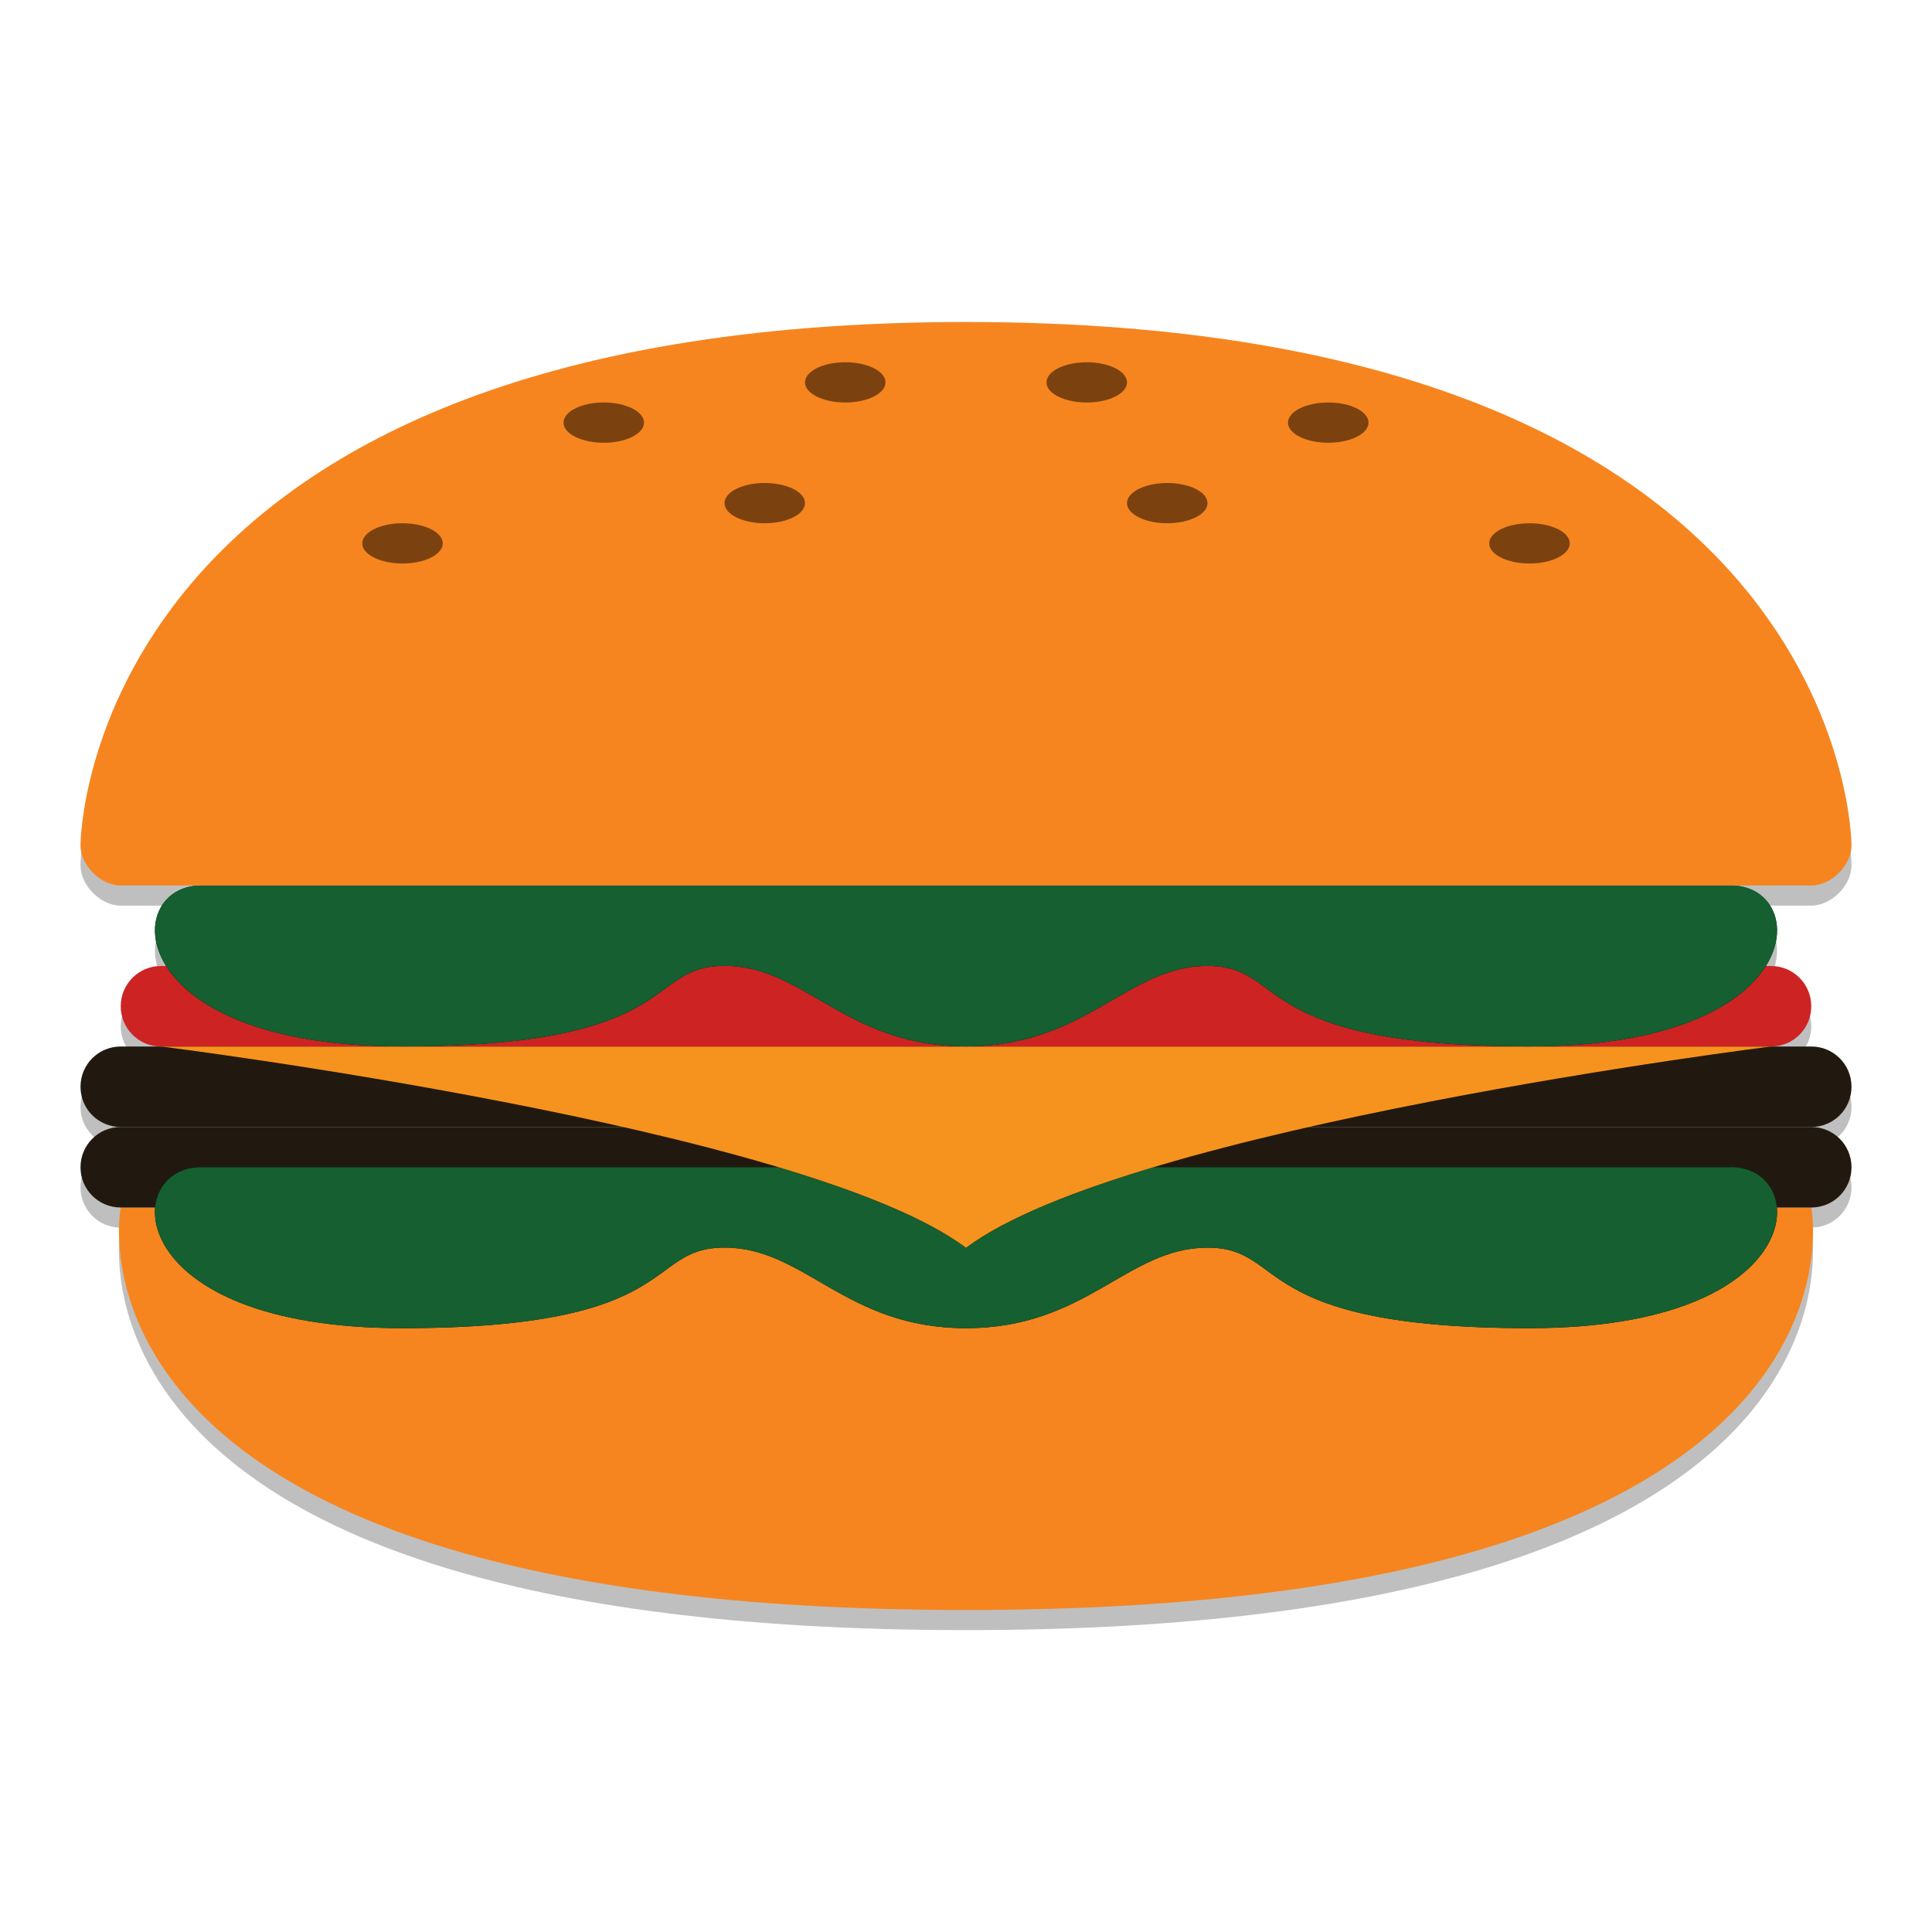 <?xml version="1.0" encoding="UTF-8" standalone="no"?>
<!-- Created with Inkscape (http://www.inkscape.org/) -->

<svg
   xmlns:dc="http://purl.org/dc/elements/1.1/"
   xmlns:cc="http://creativecommons.org/ns#"
   xmlns:rdf="http://www.w3.org/1999/02/22-rdf-syntax-ns#"
   xmlns:svg="http://www.w3.org/2000/svg"
   xmlns="http://www.w3.org/2000/svg"
   xmlns:sodipodi="http://sodipodi.sourceforge.net/DTD/sodipodi-0.dtd"
   xmlns:inkscape="http://www.inkscape.org/namespaces/inkscape"
   width="48"
   height="48"
   viewBox="0 0 48 48"
   id="svg2"
   version="1.1"
   inkscape:version="0.91 r13725"
   sodipodi:docname="ic_launcher.svg"
   inkscape:export-filename="/home/david/AndroidStudioProjects/wizard-pager/app/src/main/ic_launcher-web.png"
   inkscape:export-xdpi="960"
   inkscape:export-ydpi="960">
  <defs
     id="defs4">
    <filter
       inkscape:collect="always"
       style="color-interpolation-filters:sRGB"
       id="filter4355"
       x="-0.023"
       width="1.046"
       y="-0.031"
       height="1.063">
      <feGaussianBlur
         inkscape:collect="always"
         stdDeviation="0.418"
         id="feGaussianBlur4357" />
    </filter>
    <filter
       inkscape:collect="always"
       style="color-interpolation-filters:sRGB"
       id="filter4414"
       x="-0.021"
       width="1.042"
       y="-0.213"
       height="1.425">
      <feGaussianBlur
         inkscape:collect="always"
         stdDeviation="0.354"
         id="feGaussianBlur4416" />
    </filter>
    <clipPath
       clipPathUnits="userSpaceOnUse"
       id="clipPath4492">
      <path
         style="display:inline;opacity:1;fill:#f6851f;fill-opacity:1;fill-rule:evenodd;stroke:none;stroke-width:1px;stroke-linecap:butt;stroke-linejoin:miter;stroke-opacity:1"
         d="m 24,1012.362 c -22,0 -22,13 -22,13 10e-8,0.5 0.5,1 1,1 l 1.984,0 c -0.989,0.011 -1.479,1.006 -0.857,2 L 4,1028.362 c -0.554,0 -1,0.446 -1,1 0,0.554 0.446,1 1,1 l -1,0 c -0.554,0 -1,0.446 -1,1 0,0.554 0.446,1 1,1 -0.554,0 -1,0.446 -1,1 0,0.554 0.446,1 1,1 0,0 -2,10 21,10 23,0 21,-10 21,-10 0.554,0 1,-0.446 1,-1 0,-0.554 -0.446,-1 -1,-1 0.554,0 1,-0.446 1,-1 0,-0.554 -0.446,-1 -1,-1 l -1,0 c 0.554,0 1,-0.446 1,-1 0,-0.554 -0.446,-1 -1,-1 l -0.127,0 c 0,0 0.002,-0 0.002,-0 0.618,-0.989 0.134,-1.976 -0.844,-1.998 l 1.969,0 c 0.5,0 1,-0.5 1,-1 0,0 -6e-6,-13 -22,-13 z m -6,15.996 c 0.011,0 0.02,0 0.031,0 l -0.094,0 c 0.022,-5e-4 0.04,-0 0.062,-0 z m 12,0 c 0.011,0 0.02,0 0.031,0 l -0.047,0 c 0.005,0 0.01,-0 0.016,-0 z"
         id="path4494"
         inkscape:connector-curvature="0" />
    </clipPath>
    <filter
       inkscape:collect="always"
       style="color-interpolation-filters:sRGB"
       id="filter4596"
       x="-0.023"
       width="1.046"
       y="-0.072"
       height="1.144">
      <feGaussianBlur
         inkscape:collect="always"
         stdDeviation="0.421"
         id="feGaussianBlur4598" />
    </filter>
    <clipPath
       clipPathUnits="userSpaceOnUse"
       id="clipPath4616">
      <path
         style="display:inline;opacity:1;fill:#155f30;fill-opacity:1;fill-rule:evenodd;stroke:none;stroke-width:0.1;stroke-linecap:butt;stroke-linejoin:miter;stroke-miterlimit:4;stroke-dasharray:none;stroke-opacity:1"
         d="m 43,21.998 c -1,-10e-5 -10,0 -19,0 -9,10e-5 -18,0 -19,0 -2,0 -2,4 5,4 7,0 6,-2.002 8,-2.002 2,-3e-4 3,2.002 6,2.002 3,0 4,-2 6,-2 2,0 1,2 8,2 7,0 7,-4.002 5,-4.002 z"
         id="path4618"
         inkscape:connector-curvature="0" />
    </clipPath>
    <filter
       inkscape:collect="always"
       style="color-interpolation-filters:sRGB"
       id="filter4666"
       x="-0.024"
       width="1.048"
       y="-0.502"
       height="2.003">
      <feGaussianBlur
         inkscape:collect="always"
         stdDeviation="0.418"
         id="feGaussianBlur4668" />
    </filter>
    <clipPath
       clipPathUnits="userSpaceOnUse"
       id="clipPath4685">
      <path
         style="display:inline;opacity:1;fill:#21190f;fill-opacity:1;stroke:none;stroke-width:0;stroke-linejoin:miter;stroke-miterlimit:4;stroke-dasharray:none;stroke-opacity:1"
         d="m 3,26 c -0.554,0 -1,0.446 -1,1 0,0.554 0.446,1 1,1 l 21,0 21,0 c 0.554,0 1,-0.446 1,-1 0,-0.554 -0.446,-1 -1,-1 L 24,26 3,26 Z"
         id="path4687"
         inkscape:connector-curvature="0" />
    </clipPath>
    <filter
       inkscape:collect="always"
       style="color-interpolation-filters:sRGB"
       id="filter4414-8"
       x="-0.021"
       width="1.042"
       y="-0.213"
       height="1.425">
      <feGaussianBlur
         inkscape:collect="always"
         stdDeviation="0.354"
         id="feGaussianBlur4416-3" />
    </filter>
    <filter
       inkscape:collect="always"
       style="color-interpolation-filters:sRGB"
       id="filter4803"
       x="-0.026"
       width="1.051"
       y="-0.205"
       height="1.41">
      <feGaussianBlur
         inkscape:collect="always"
         stdDeviation="0.428"
         id="feGaussianBlur4805" />
    </filter>
    <clipPath
       clipPathUnits="userSpaceOnUse"
       id="clipPath4807">
      <path
         style="display:inline;opacity:1;fill:#f6851f;fill-opacity:1;fill-rule:evenodd;stroke:none;stroke-width:1px;stroke-linecap:butt;stroke-linejoin:miter;stroke-opacity:1"
         d="m 3,26 c -0.554,0 -1,0.446 -1,1 0,0.554 0.446,1 1,1 -0.554,0 -1,0.446 -1,1 0,0.554 0.446,1 1,1 0,0 -2,10 21,10 23,0 21,-10 21,-10 0.554,0 1,-0.446 1,-1 0,-0.554 -0.446,-1 -1,-1 0.554,0 1,-0.446 1,-1 0,-0.554 -0.446,-1 -1,-1 L 24,26 3,26 Z"
         id="path4809"
         inkscape:connector-curvature="0" />
    </clipPath>
  </defs>
  <sodipodi:namedview
     id="base"
     pagecolor="#ffffff"
     bordercolor="#666666"
     borderopacity="1.0"
     inkscape:pageopacity="0.0"
     inkscape:pageshadow="2"
     inkscape:zoom="19.145833"
     inkscape:cx="24"
     inkscape:cy="24"
     inkscape:document-units="px"
     inkscape:current-layer="layer2"
     showgrid="true"
     units="px"
     inkscape:window-width="1855"
     inkscape:window-height="1056"
     inkscape:window-x="65"
     inkscape:window-y="24"
     inkscape:window-maximized="1">
    <inkscape:grid
       type="xygrid"
       id="grid4136"
       spacingx="0.25"
       spacingy="0.25"
       empspacing="4"
       visible="false" />
  </sodipodi:namedview>
  <g
     inkscape:groupmode="layer"
     id="layer3"
     inkscape:label="Shadow"
     style="display:inline">
    <path
       style="display:inline;opacity:0.5;fill:#000000;fill-opacity:1;fill-rule:evenodd;stroke:none;stroke-width:1px;stroke-linecap:butt;stroke-linejoin:miter;stroke-opacity:1;filter:url(#filter4355)"
       d="m 24,8.5 c -22,0 -22,13 -22,13 10e-8,0.5 0.5,1 1,1 l 1.984,0 c -0.99,0.011 -1.481,1.005 -0.857,2 L 4,24.5 c -0.554,0 -1,0.446 -1,1 0,0.554 0.446,1 1,1 l -1,0 c -0.554,0 -1,0.446 -1,1 0,0.554 0.446,1 1,1 -0.554,0 -1,0.446 -1,1 0,0.554 0.446,1 1,1 0,0 -2,10 21,10 23,0 21,-10 21,-10 0.554,0 1,-0.446 1,-1 0,-0.554 -0.446,-1 -1,-1 0.554,0 1,-0.446 1,-1 0,-0.554 -0.446,-1 -1,-1 l -1,0 c 0.554,0 1,-0.446 1,-1 0,-0.554 -0.446,-1 -1,-1 l -0.127,0 c 0.62,-0.99 0.137,-1.978 -0.842,-2 l 1.969,0 c 0.5,0 1,-0.5 1,-1 0,0 -6e-6,-13 -22,-13 z M 18,24.496 c 0.011,-2e-6 0.02,0.004 0.031,0.004 l -0.094,0 c 0.022,-5.2e-4 0.04,-0.004 0.062,-0.004 z m 12,0.002 c 0.011,0 0.02,0.002 0.031,0.002 l -0.047,0 c 0.005,-3e-5 0.01,-0.002 0.016,-0.002 z"
       id="path4249-7"
       inkscape:connector-curvature="0" />
  </g>
  <g
     inkscape:label="Burger"
     inkscape:groupmode="layer"
     id="layer1"
     transform="translate(0,-1004.362)"
     style="display:inline">
    <path
       style="opacity:1;fill:#f6851f;fill-opacity:1;fill-rule:evenodd;stroke:none;stroke-width:1px;stroke-linecap:butt;stroke-linejoin:miter;stroke-opacity:1"
       d="m 3,1034.362 c 0,0 -2,10 21,10 23,0 21,-10 21,-10 l -21,0 z"
       id="path4326"
       inkscape:connector-curvature="0"
       sodipodi:nodetypes="csccc" />
    <path
       style="opacity:1;fill:#21190f;fill-opacity:1;stroke:none;stroke-width:0;stroke-linejoin:miter;stroke-miterlimit:4;stroke-dasharray:none;stroke-opacity:1"
       d="m 3,1032.362 c -0.554,0 -1,0.446 -1,1 0,0.554 0.446,1 1,1 l 21,0 21,0 c 0.554,0 1,-0.446 1,-1 0,-0.554 -0.446,-1 -1,-1 l -21,0 -21,0 z"
       id="path4320"
       inkscape:connector-curvature="0" />
    <path
       style="opacity:1;fill:#21190f;fill-opacity:1;stroke:none;stroke-width:0;stroke-linejoin:miter;stroke-miterlimit:4;stroke-dasharray:none;stroke-opacity:1"
       d="m 3,1030.362 c -0.554,0 -1,0.446 -1,1 0,0.554 0.446,1 1,1 l 21,0 21,0 c 0.554,0 1,-0.446 1,-1 0,-0.554 -0.446,-1 -1,-1 l -21,0 -21,0 z"
       id="path4317"
       inkscape:connector-curvature="0" />
  </g>
  <g
     inkscape:groupmode="layer"
     id="layer7"
     inkscape:label="Salat Bottom"
     style="display:inline">
    <path
       transform="translate(-1.2760487e-8,-997.362)"
       style="display:inline;opacity:1;fill:#000000;fill-opacity:1;fill-rule:evenodd;stroke:none;stroke-width:0.1;stroke-linecap:butt;stroke-linejoin:miter;stroke-miterlimit:4;stroke-dasharray:none;stroke-opacity:1;filter:url(#filter4414-8)"
       d="m 43,1026.36 c -1,-10e-5 -10,0 -19,0 -9,10e-5 -18,0 -19,0 -2,0 -2,4 5,4 7,0 6,-2.002 8,-2.002 2,-3e-4 3,2.002 6,2.002 3,0 4,-2 6,-2 2,0 1,2 8,2 7,0 7,-4.002 5,-4.002 z"
       id="path4308-6-5"
       inkscape:connector-curvature="0"
       clip-path="none" />
    <path
       style="display:inline;opacity:1;fill:#155f30;fill-opacity:1;fill-rule:evenodd;stroke:none;stroke-width:0.1;stroke-linecap:butt;stroke-linejoin:miter;stroke-miterlimit:4;stroke-dasharray:none;stroke-opacity:1"
       d="m 43,28.998 c -1,-10e-5 -10,0 -19,0 -9,10e-5 -18,0 -19,0 -2,0 -2,4 5,4 7,0 6,-2.002 8,-2.002 2,-3e-4 3,2.002 6,2.002 3,0 4,-2 6,-2 2,0 1,2 8,2 7,0 7,-4.002 5,-4.002 z"
       id="path4308-2"
       inkscape:connector-curvature="0" />
  </g>
  <g
     inkscape:groupmode="layer"
     id="layer8"
     inkscape:label="Cheese"
     style="display:inline">
    <path
       style="display:inline;opacity:1;fill:#000000;fill-opacity:1;fill-rule:evenodd;stroke:none;stroke-width:1px;stroke-linecap:butt;stroke-linejoin:miter;stroke-opacity:1;filter:url(#filter4803)"
       d="m 4,26 c 0,0 16,2 20,5 4,-3 20,-5 20,-5 l -20,0 -20,0 z"
       id="path4314-3"
       inkscape:connector-curvature="0"
       clip-path="url(#clipPath4807)" />
    <path
       transform="translate(0,-1004.362)"
       style="display:inline;opacity:1;fill:#f6931e;fill-opacity:1;fill-rule:evenodd;stroke:none;stroke-width:1px;stroke-linecap:butt;stroke-linejoin:miter;stroke-opacity:1"
       d="m 4,1030.362 c 0,0 16,2 20,5 4,-3 20,-5 20,-5 l -20,0 -20,0 z"
       id="path4314"
       inkscape:connector-curvature="0" />
  </g>
  <g
     inkscape:groupmode="layer"
     id="layer6"
     inkscape:label="Ketchup"
     style="display:inline">
    <path
       style="display:inline;opacity:1;fill:#000000;fill-opacity:1;stroke:none;stroke-width:0;stroke-linejoin:miter;stroke-miterlimit:4;stroke-dasharray:none;stroke-opacity:1;filter:url(#filter4666)"
       d="m 4,24 c -0.554,0 -1,0.446 -1,1 0,0.554 0.446,1 1,1 l 20,0 20,0 c 0.554,0 1,-0.446 1,-1 0,-0.554 -0.446,-1 -1,-1 l -20,0 -20,0 z"
       id="path4311-9"
       inkscape:connector-curvature="0"
       clip-path="url(#clipPath4685)" />
    <path
       transform="translate(0,-1004.362)"
       style="display:inline;opacity:1;fill:#cd2323;fill-opacity:1;stroke:none;stroke-width:0;stroke-linejoin:miter;stroke-miterlimit:4;stroke-dasharray:none;stroke-opacity:1"
       d="m 4,1028.362 c -0.554,0 -1,0.446 -1,1 0,0.554 0.446,1 1,1 l 20,0 20,0 c 0.554,0 1,-0.446 1,-1 0,-0.554 -0.446,-1 -1,-1 l -20,0 -20,0 z"
       id="path4311"
       inkscape:connector-curvature="0" />
  </g>
  <g
     inkscape:groupmode="layer"
     id="layer4"
     inkscape:label="Salad Above"
     style="display:inline">
    <path
       transform="translate(0,-1004.362)"
       style="display:inline;opacity:1;fill:#000000;fill-opacity:1;fill-rule:evenodd;stroke:none;stroke-width:0.1;stroke-linecap:butt;stroke-linejoin:miter;stroke-miterlimit:4;stroke-dasharray:none;stroke-opacity:1;filter:url(#filter4414)"
       d="m 43,1026.36 c -1,-10e-5 -10,0 -19,0 -9,10e-5 -18,0 -19,0 -2,0 -2,4 5,4 7,0 6,-2.002 8,-2.002 2,-3e-4 3,2.002 6,2.002 3,0 4,-2 6,-2 2,0 1,2 8,2 7,0 7,-4.002 5,-4.002 z"
       id="path4308-6"
       inkscape:connector-curvature="0"
       clip-path="url(#clipPath4492)" />
    <path
       transform="translate(0,-1004.362)"
       style="display:inline;opacity:1;fill:#155f30;fill-opacity:1;fill-rule:evenodd;stroke:none;stroke-width:0.1;stroke-linecap:butt;stroke-linejoin:miter;stroke-miterlimit:4;stroke-dasharray:none;stroke-opacity:1"
       d="m 43,1026.36 c -1,-10e-5 -10,0 -19,0 -9,10e-5 -18,0 -19,0 -2,0 -2,4 5,4 7,0 6,-2.002 8,-2.002 2,-3e-4 3,2.002 6,2.002 3,0 4,-2 6,-2 2,0 1,2 8,2 7,0 7,-4.002 5,-4.002 z"
       id="path4308"
       inkscape:connector-curvature="0" />
  </g>
  <g
     inkscape:groupmode="layer"
     id="layer5"
     inkscape:label="Bread Above"
     style="display:inline">
    <path
       style="display:inline;opacity:1;fill:#000000;fill-opacity:1;fill-rule:evenodd;stroke:none;stroke-width:1px;stroke-linecap:butt;stroke-linejoin:miter;stroke-opacity:1;filter:url(#filter4596)"
       d="m 24,8 c -22,0 -22,13 -22,13 1e-7,0.5 0.5,1 1,1 l 21,0 21,0 c 0.5,0 1,-0.5 1,-1 0,0 -7e-6,-13 -22,-13 z"
       id="path4249-75"
       inkscape:connector-curvature="0"
       clip-path="url(#clipPath4616)" />
    <path
       transform="translate(0,-1004.362)"
       style="display:inline;opacity:1;fill:#f6851f;fill-opacity:1;fill-rule:evenodd;stroke:none;stroke-width:1px;stroke-linecap:butt;stroke-linejoin:miter;stroke-opacity:1"
       d="m 24,1012.362 c -22,0 -22,13 -22,13 1e-7,0.5 0.5,1 1,1 l 21,0 21,0 c 0.5,0 1,-0.5 1,-1 0,0 -7e-6,-13 -22,-13 z"
       id="path4249"
       inkscape:connector-curvature="0" />
    <ellipse
       style="display:inline;opacity:0.5;fill:#000000;fill-opacity:1;stroke:none;stroke-width:0.1;stroke-linejoin:miter;stroke-miterlimit:4;stroke-dasharray:none;stroke-opacity:1"
       id="path4375"
       cx="10"
       cy="13.5"
       rx="1"
       ry="0.5" />
    <ellipse
       transform="translate(0,-1004.362)"
       style="display:inline;opacity:0.5;fill:#000000;fill-opacity:1;stroke:none;stroke-width:0.1;stroke-linejoin:miter;stroke-miterlimit:4;stroke-dasharray:none;stroke-opacity:1"
       id="path4377"
       cx="15"
       cy="1014.862"
       rx="1"
       ry="0.5" />
    <ellipse
       transform="translate(0,-1004.362)"
       style="display:inline;opacity:0.5;fill:#000000;fill-opacity:1;stroke:none;stroke-width:0.1;stroke-linejoin:miter;stroke-miterlimit:4;stroke-dasharray:none;stroke-opacity:1"
       id="path4379"
       cx="19"
       cy="1016.862"
       rx="1"
       ry="0.5" />
    <ellipse
       transform="translate(0,-1004.362)"
       style="display:inline;opacity:0.5;fill:#000000;fill-opacity:1;stroke:none;stroke-width:0.1;stroke-linejoin:miter;stroke-miterlimit:4;stroke-dasharray:none;stroke-opacity:1"
       id="path4381"
       cx="21"
       cy="1013.862"
       rx="1"
       ry="0.5" />
    <ellipse
       transform="translate(0,-1004.362)"
       style="display:inline;opacity:0.5;fill:#000000;fill-opacity:1;stroke:none;stroke-width:0.1;stroke-linejoin:miter;stroke-miterlimit:4;stroke-dasharray:none;stroke-opacity:1"
       id="path4383"
       cx="29"
       cy="1016.862"
       rx="1"
       ry="0.5" />
    <ellipse
       style="display:inline;opacity:0.5;fill:#000000;fill-opacity:1;stroke:none;stroke-width:0.1;stroke-linejoin:miter;stroke-miterlimit:4;stroke-dasharray:none;stroke-opacity:1"
       id="path4385"
       cx="27"
       cy="9.5"
       rx="1"
       ry="0.5" />
    <ellipse
       transform="translate(0,-1004.362)"
       style="display:inline;opacity:0.5;fill:#000000;fill-opacity:1;stroke:none;stroke-width:0.1;stroke-linejoin:miter;stroke-miterlimit:4;stroke-dasharray:none;stroke-opacity:1"
       id="path4387"
       cx="33"
       cy="1014.862"
       rx="1"
       ry="0.5" />
    <ellipse
       style="display:inline;opacity:0.5;fill:#000000;fill-opacity:1;stroke:none;stroke-width:0.1;stroke-linejoin:miter;stroke-miterlimit:4;stroke-dasharray:none;stroke-opacity:1"
       id="path4389"
       cx="38"
       cy="13.5"
       rx="1"
       ry="0.5" />
  </g>
  <g
     inkscape:groupmode="layer"
     id="layer2"
     inkscape:label="Front Shadow"
     style="display:inline;opacity:0.1" />
</svg>

